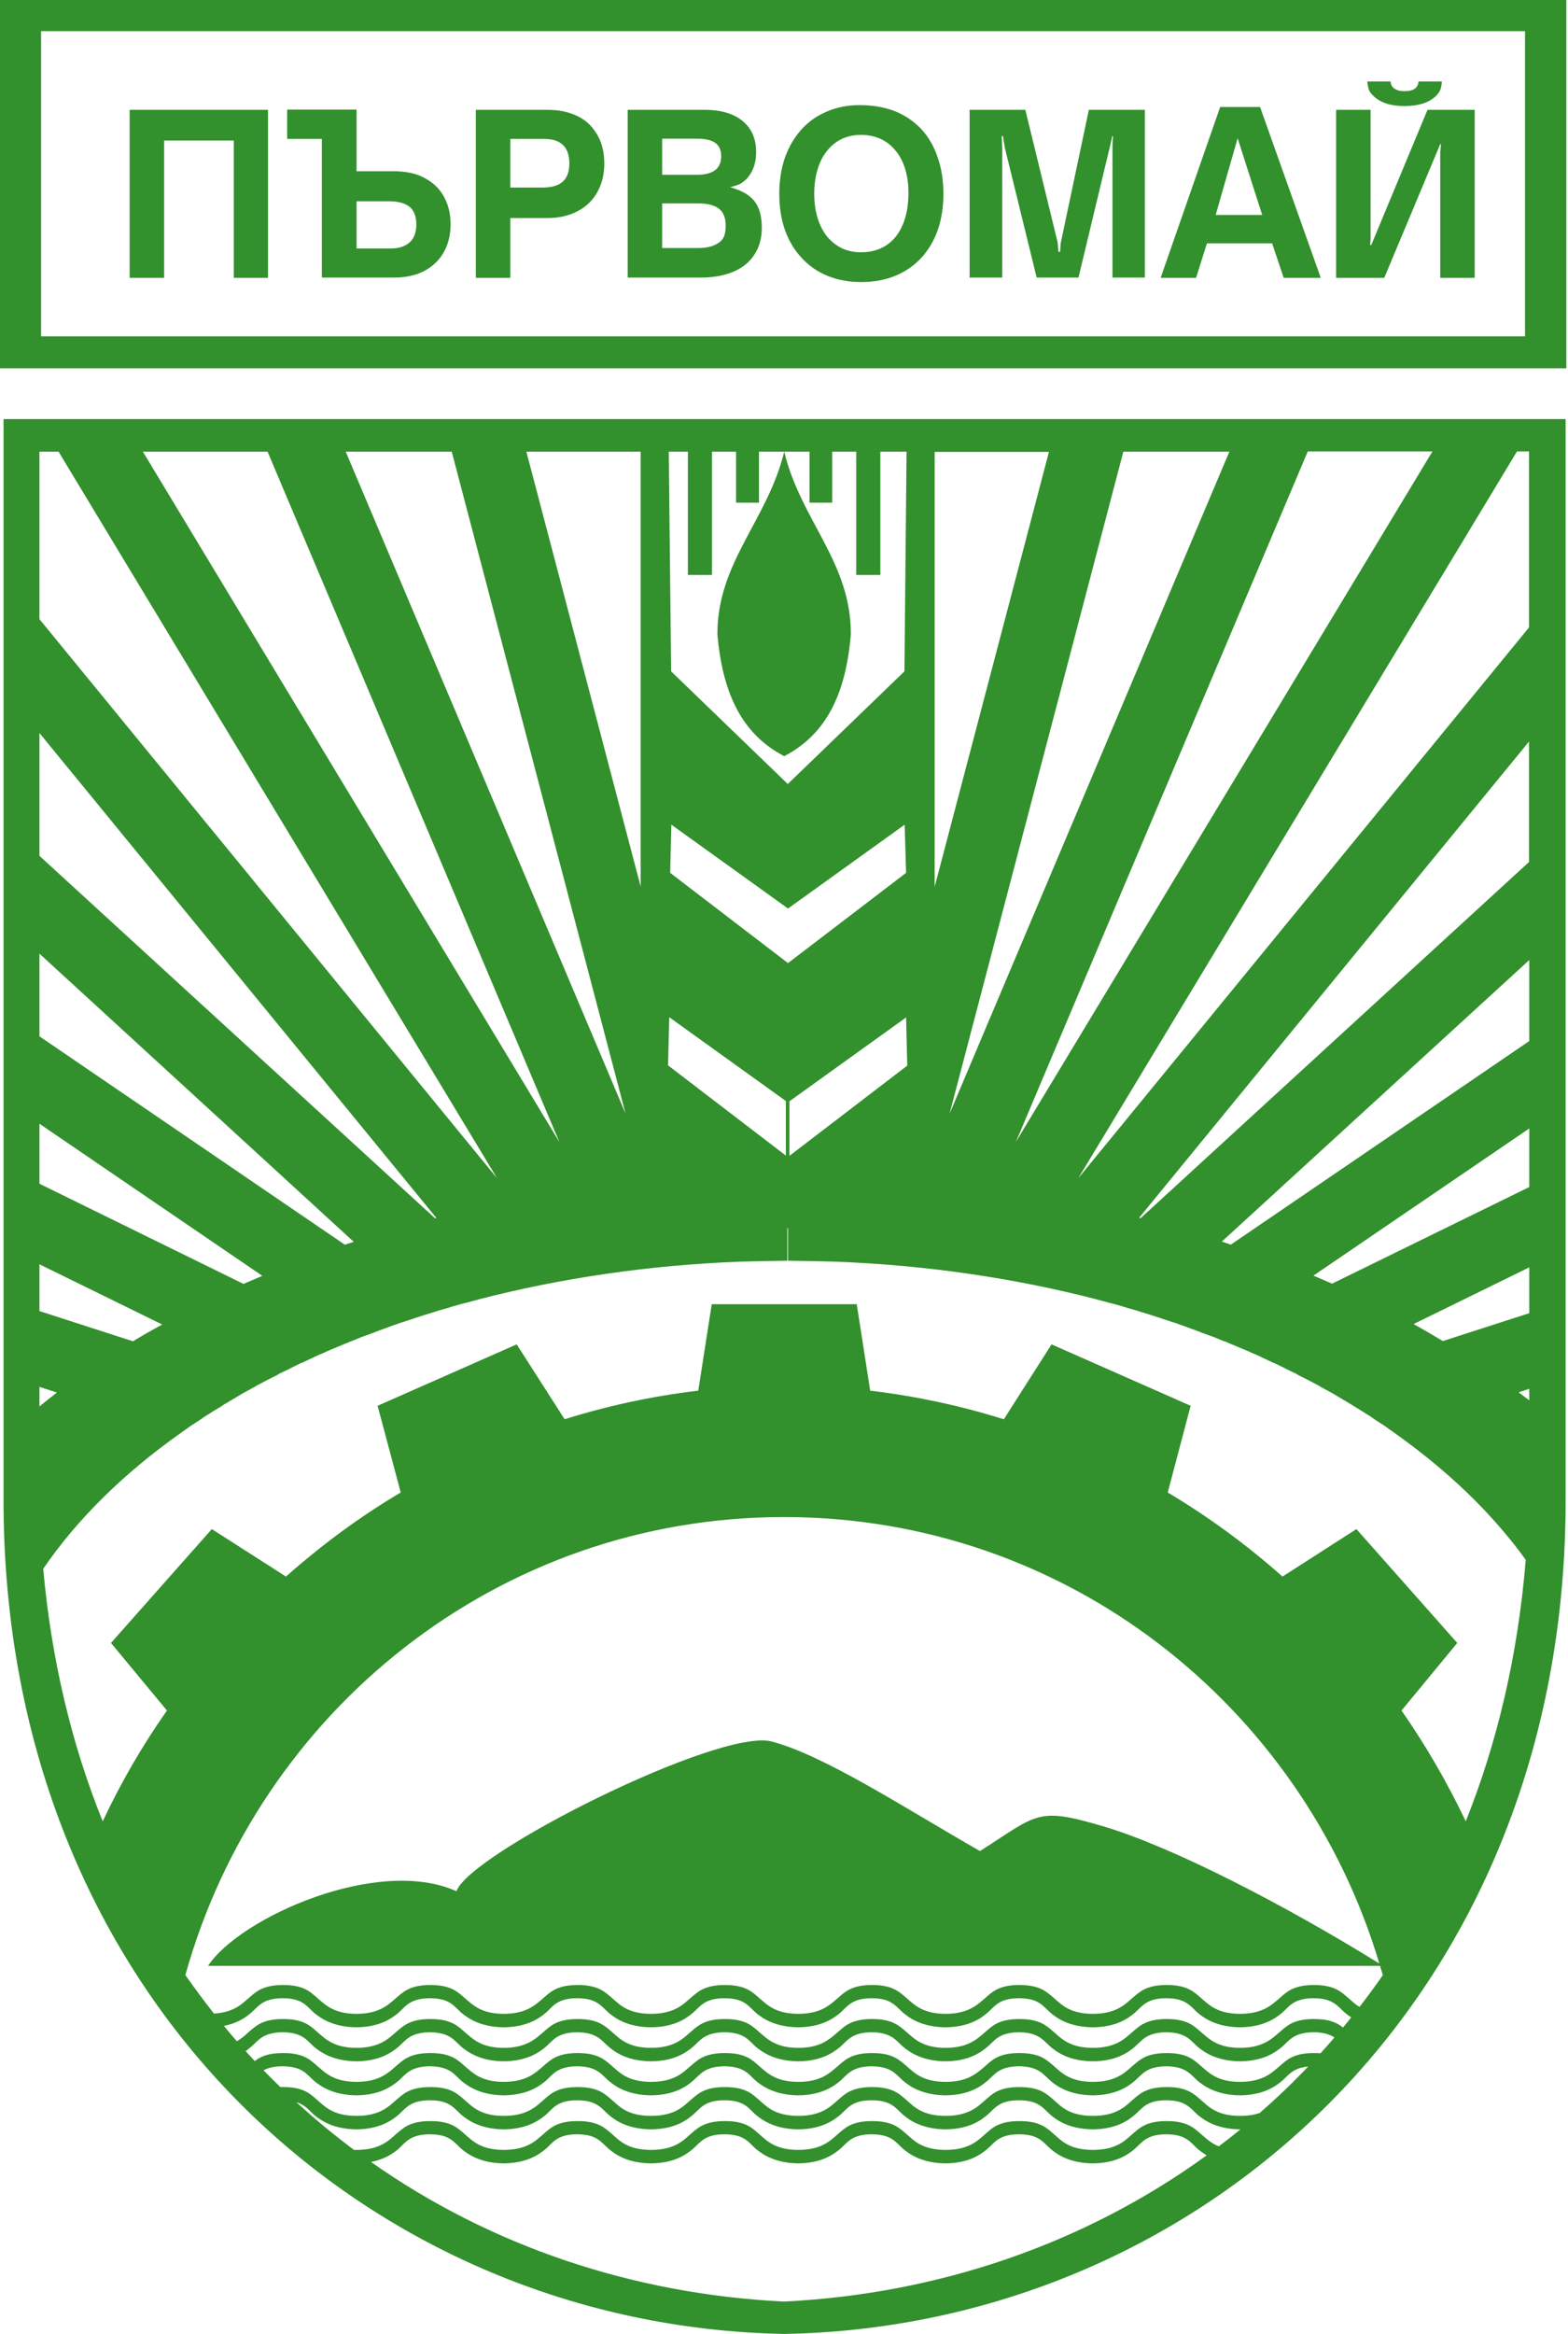 <svg version="1.2" xmlns="http://www.w3.org/2000/svg" viewBox="0 0 664 988" width="664" height="988">
	<title>Parvomay-pdf</title>
	<style>
		.s0 { fill: #32902d } 
	</style>
	<path id="Path 1" fill-rule="evenodd" class="s0" d="m1.5 177.4h661.5v456.6c0.5 213.6-156.1 350.9-330.8 354-174.7-3.1-331.2-140.4-330.7-354zm332.8 311.9l49.9-38.2-0.5-20.4-49.4 35.5zm-50-140.2l-0.5 20.4 49.9 38.2 50-38.2-0.6-20.4-49.4 35.5zm358.8 240.3q2.3 1.7 4.5 3.4v-4.9zm-44.5-28.9q6.3 3.5 12.4 7.2l36.6-11.8v-19.4zm-42.4-20.5q4 1.7 7.9 3.4l83.5-40.9v-24.8zm-38.8-14.4q1.9 0.6 3.8 1.3l126.4-86.2v-34.3zm-35-10.1q0.3 0.1 0.6 0.2l164.5-150.8v-51zm-25.8-16.7l190.9-233.2v-74.5h-5.1zm-26.4-15.4l176.4-292.3h-52.8zm-28.1-11.9l118.5-280.3h-44.9zm-6.3-96.1l48.4-184.1h-48.4zm-377.5 288.7c3.5 39 12.2 74.8 25.2 106.9 7.7-16.4 16.8-32.1 27.2-46.9l-23.7-28.6 42.7-48.2 31.4 20.1c15-13.3 31.2-25.3 48.6-35.6l-9.8-36.7 58.9-26 20.3 31.7c18.2-5.7 37.1-9.8 56.6-12.1l5.7-36.6h61.4l5.7 36.6c19.4 2.3 38.3 6.4 56.6 12.1l20.2-31.7 58.9 26-9.7 36.7c17.3 10.3 33.6 22.3 48.6 35.6l31.3-20.1 42.7 48.2-23.6 28.6c10.3 14.8 19.4 30.5 27.2 46.9 13.3-33.2 22.1-70.2 25.4-110.7-14.2-19.7-33.1-37.8-55.7-53.8q-0.5-0.4-1-0.7-1.3-0.9-2.5-1.8-0.8-0.5-1.5-1-1.4-0.9-2.8-1.8-0.8-0.6-1.7-1.2-1.3-0.9-2.7-1.7-0.7-0.5-1.4-0.9-1.6-1-3.2-2-0.7-0.4-1.3-0.8-1.8-1.1-3.7-2.2-0.3-0.2-0.5-0.3-2-1.2-4-2.4-0.4-0.2-0.8-0.4-2-1.1-4-2.2-0.4-0.2-0.8-0.5-4.5-2.4-9.1-4.7-0.2-0.2-0.4-0.3-2.3-1.1-4.6-2.2-0.2-0.1-0.3-0.2-2.3-1.1-4.5-2.2-0.2-0.1-0.4-0.1-2.2-1.1-4.5-2.1-0.3-0.2-0.7-0.4-2.2-1-4.4-1.9-0.4-0.2-0.8-0.4-2.1-0.9-4.3-1.8-0.6-0.3-1.1-0.5-2.1-0.8-4.1-1.7-0.7-0.3-1.4-0.5-1.9-0.8-3.9-1.6-0.9-0.3-1.7-0.6-1.9-0.7-3.8-1.4-0.9-0.4-1.8-0.7-1.9-0.7-3.8-1.4-0.9-0.3-1.9-0.7-1.7-0.6-3.4-1.2-1.1-0.3-2.2-0.7-1.5-0.5-3.1-1-1.3-0.5-2.7-0.9-1.4-0.5-2.8-0.9-1.5-0.5-3.2-1-1.1-0.3-2.2-0.7-2-0.6-3.9-1.1-1-0.3-1.9-0.6-2.1-0.6-4.2-1.2-0.8-0.2-1.7-0.4-2.4-0.7-4.9-1.3-0.5-0.2-1-0.3c-34.2-8.8-71.1-14.3-109.7-15.8q-10.1-0.3-20.4-0.4v-13.8l-0.1 0.1-0.2-0.1v13.8q-10.3 0.1-20.4 0.4c-38.6 1.5-75.5 7-109.7 15.8q-0.5 0.1-1 0.3-2.5 0.6-4.9 1.3-0.8 0.2-1.7 0.4-2.1 0.6-4.2 1.2-0.9 0.3-1.9 0.6-1.9 0.5-3.9 1.1-1.1 0.4-2.2 0.7-1.6 0.5-3.2 1-1.4 0.4-2.8 0.9-1.4 0.4-2.7 0.9-1.6 0.5-3.1 1-1.1 0.4-2.2 0.7-1.7 0.6-3.4 1.2-1 0.4-1.9 0.7-1.9 0.7-3.8 1.4-0.9 0.3-1.8 0.7-1.9 0.7-3.8 1.4-0.8 0.3-1.7 0.6-1.9 0.8-3.9 1.6-0.7 0.2-1.3 0.5-2.1 0.9-4.1 1.7-0.6 0.2-1.2 0.5-2.1 0.9-4.3 1.8-0.4 0.2-0.8 0.4-2.2 0.9-4.4 1.9-0.3 0.2-0.7 0.4-2.3 1-4.5 2.1-0.2 0-0.4 0.1-2.2 1.1-4.5 2.2-0.1 0.1-0.3 0.2-2.3 1.1-4.6 2.2-0.2 0.1-0.4 0.3-4.6 2.3-9.1 4.7-0.4 0.3-0.8 0.5-2 1.1-4 2.2-0.4 0.2-0.8 0.4-2 1.2-4 2.4-0.2 0.1-0.5 0.3-1.9 1.1-3.7 2.2-0.6 0.4-1.2 0.8-1.7 1-3.3 2-0.7 0.4-1.4 0.9-1.4 0.8-2.7 1.7-0.9 0.6-1.7 1.2-1.4 0.9-2.8 1.8-0.7 0.5-1.5 1-1.2 0.9-2.5 1.8-0.5 0.3-1 0.7c-24.1 17-43.9 36.4-58.4 57.6zm-1.6-77v8.3q3.6-3 7.4-5.9zm0-51.9v19.8l39.6 12.8q6.1-3.7 12.4-7.1zm0-59.5v25.4l86.4 42.4q4-1.7 8-3.4zm0-72v35l129.3 88.2q1.9-0.6 3.8-1.2zm0-93.4v52l167.5 153.4q0.3 0 0.6-0.1zm8.1-119.1h-8.1v70.9l193.8 236.7zm88.5 0h-52.8l176.4 292.3zm78 0h-44.9l118.5 280.2zm80 0h-48.4l48.4 184.1zm60.8 128.9c-17.9-9.3-26.1-26.5-28.3-51.5-0.1-30.6 21.2-48.3 28.3-77.4 7 29.1 28.4 46.8 28.2 77.4-2.1 25-10.3 42.2-28.2 51.5zm-10.7-128.9v21.6h-9.7v-21.6h-10.2v52.2h-10.2v-52.2h-8.1l1 93 49.4 47.7 49.4-47.7 0.9-93h-11.1v52.2h-10.2v-52.2h-10.2v21.6h-9.6v-21.6zm10.6 783.1c65.3-3.2 127.3-24.4 179-61.9-1.6-1-2.9-1.9-3.9-2.8-3-2.7-4.9-6.1-13.2-6.1-8.4 0-10.2 3.4-13.3 6.1-3 2.6-8.1 6.1-17.8 6.2-9.7-0.1-15-3.6-18-6.2-3.1-2.7-4.9-6.1-13.3-6.1-8.4 0-10.2 3.4-13.3 6.1-3 2.6-8.1 6.1-17.8 6.2-9.6-0.1-15-3.6-18-6.2-3.1-2.7-4.9-6.1-13.3-6.1-8.3 0-10.2 3.4-13.2 6.1-3.1 2.6-8.2 6.1-17.8 6.2-9.7-0.1-15-3.6-18.1-6.2-3-2.7-4.8-6.1-13.2-6.1-8.4 0-10.2 3.4-13.3 6.1-3 2.6-8.1 6.1-17.8 6.2-9.7-0.1-15-3.6-18-6.2-3.1-2.7-4.9-6.1-13.3-6.1-8.4 0-10.2 3.4-13.2 6.1-3.1 2.6-8.2 6.1-17.9 6.2-9.6-0.1-14.9-3.6-18-6.2-3-2.7-4.9-6.1-13.2-6.1-8.4 0-10.3 3.4-13.3 6.1-2.3 2-5.9 4.5-11.7 5.6 50.8 35.8 111.3 56 174.9 59.1zm-182.1-64.2q0.5 0 1.1 0c9.6 0 13.5-3.8 16.5-6.5 3.1-2.6 5.8-5.7 14.8-5.7 8.9 0 11.7 3.1 14.7 5.7 3.1 2.7 6.7 6.5 16.3 6.5 9.7 0 13.5-3.8 16.6-6.5 3-2.6 5.8-5.7 14.7-5.7 9 0 11.7 3.1 14.8 5.7 3 2.7 6.6 6.5 16.3 6.5 9.7 0 13.5-3.8 16.5-6.5 3.1-2.6 5.8-5.7 14.8-5.7 9 0 11.7 3.1 14.7 5.7 3.1 2.7 6.7 6.5 16.4 6.5 9.6 0 13.4-3.8 16.5-6.5 3-2.6 5.8-5.7 14.7-5.7 9 0 11.7 3.1 14.8 5.7 3 2.7 6.7 6.5 16.3 6.5 9.7 0 13.5-3.8 16.6-6.5 3-2.6 5.7-5.7 14.7-5.7 9 0 11.7 3.1 14.8 5.7 3 2.7 6.6 6.5 16.3 6.5 9.7 0 13.5-3.8 16.5-6.5 3.1-2.6 5.8-5.7 14.8-5.7 8.9 0 11.7 3.1 14.7 5.7 1.9 1.6 3.9 3.6 7.3 5q4.7-3.5 9.2-7.2-0.1 0-0.2 0c-9.6-0.1-14.9-3.6-18-6.2-3-2.7-4.9-6.1-13.2-6.1-8.4 0-10.2 3.4-13.3 6.1-3 2.6-8.1 6.1-17.8 6.2-9.7-0.1-15-3.6-18-6.2-3.1-2.7-4.9-6.1-13.3-6.1-8.4 0-10.2 3.4-13.3 6.1-3 2.6-8.1 6.1-17.8 6.2-9.6-0.1-15-3.6-18-6.2-3.1-2.7-4.9-6.1-13.3-6.1-8.3 0-10.2 3.4-13.2 6.1-3.1 2.6-8.2 6.1-17.8 6.2-9.7-0.1-15-3.6-18.1-6.2-3-2.7-4.8-6.1-13.2-6.1-8.4 0-10.2 3.4-13.3 6.1-3 2.6-8.1 6.1-17.8 6.2-9.7-0.1-15-3.6-18-6.2-3.1-2.7-4.9-6.1-13.3-6.1-8.4 0-10.2 3.4-13.2 6.1-3.1 2.6-8.2 6.1-17.9 6.2-9.6-0.1-14.9-3.6-18-6.2-3-2.7-4.9-6.1-13.2-6.1-8.4 0-10.3 3.4-13.3 6.1-3.1 2.6-8.2 6.1-17.8 6.2-9.7-0.1-15-3.6-18.1-6.2-2.1-1.9-3.7-4.2-7.4-5.3q11.8 10.8 24.4 20.2zm-38.3-33.7q3.5 3.6 7.1 7.1 0.6 0 1.2 0c9 0 11.7 3.1 14.7 5.7 3.1 2.7 6.7 6.5 16.4 6.5 9.6 0 13.5-3.8 16.5-6.5 3.1-2.6 5.8-5.7 14.8-5.7 8.9 0 11.7 3.1 14.7 5.7 3.1 2.7 6.7 6.5 16.3 6.5 9.7 0 13.5-3.8 16.6-6.5 3-2.6 5.8-5.7 14.7-5.7 9 0 11.7 3.1 14.8 5.7 3 2.7 6.6 6.5 16.3 6.5 9.7 0 13.5-3.8 16.5-6.5 3.1-2.6 5.8-5.7 14.8-5.7 9 0 11.7 3.1 14.7 5.7 3.1 2.7 6.7 6.5 16.4 6.5 9.6 0 13.4-3.8 16.5-6.5 3-2.6 5.8-5.7 14.7-5.7 9 0 11.7 3.1 14.8 5.7 3 2.7 6.7 6.5 16.3 6.5 9.7 0 13.5-3.8 16.6-6.5 3-2.6 5.7-5.7 14.7-5.7 9 0 11.7 3.1 14.8 5.7 3 2.7 6.6 6.5 16.3 6.5 9.7 0 13.5-3.8 16.5-6.5 3.1-2.6 5.8-5.7 14.8-5.7 8.9 0 11.7 3.1 14.7 5.7 3.1 2.7 6.7 6.5 16.3 6.5 3.5 0 6.2-0.5 8.3-1.2q10.7-9.3 20.6-19.7c-6.5 0.6-8.3 3.6-11 6-3.1 2.6-8.2 6.1-17.9 6.2-9.6-0.1-14.9-3.6-18-6.2-3-2.7-4.9-6-13.2-6.1-8.4 0.1-10.2 3.4-13.3 6.1-3 2.6-8.1 6.1-17.8 6.2-9.7-0.1-15-3.6-18-6.2-3.1-2.7-4.9-6-13.3-6.1-8.4 0.1-10.2 3.4-13.3 6.1-3 2.6-8.1 6.1-17.8 6.2-9.6-0.1-15-3.6-18-6.2-3.1-2.7-4.9-6-13.3-6.1-8.3 0.1-10.2 3.4-13.2 6.1-3.1 2.6-8.2 6.1-17.8 6.2-9.7-0.1-15-3.6-18.1-6.2-3-2.7-4.8-6-13.2-6.1-8.4 0.1-10.2 3.4-13.3 6.1-3 2.6-8.1 6.1-17.8 6.2-9.7-0.1-15-3.6-18-6.2-3.1-2.7-4.9-6-13.3-6.1-8.4 0.1-10.2 3.4-13.2 6.1-3.1 2.6-8.2 6.1-17.9 6.2-9.6-0.1-14.9-3.6-18-6.2-3-2.7-4.9-6-13.2-6.1-8.4 0.1-10.3 3.4-13.3 6.1-3.1 2.6-8.2 6.1-17.8 6.2-9.7-0.1-15-3.6-18.1-6.2-3-2.7-4.8-6-13.2-6.1-3.8 0-6.2 0.7-8.1 1.7zm-5.2-10c-0.7 0.6-1.5 1.2-2.4 1.9q1.9 2.1 3.9 4.2c2.4-1.9 5.6-3.4 12-3.4 9 0 11.7 3.1 14.7 5.7 3.1 2.6 6.7 6.5 16.4 6.5 9.6 0 13.5-3.9 16.5-6.5 3.1-2.6 5.8-5.7 14.8-5.7 8.9 0 11.7 3.1 14.7 5.7 3.1 2.6 6.7 6.5 16.3 6.5 9.7 0 13.5-3.9 16.6-6.5 3-2.6 5.8-5.7 14.7-5.7 9 0 11.7 3.1 14.8 5.7 3 2.6 6.6 6.5 16.3 6.5 9.7 0 13.5-3.9 16.5-6.5 3.1-2.6 5.8-5.7 14.8-5.7 9 0 11.7 3.1 14.7 5.7 3.1 2.6 6.7 6.5 16.4 6.5 9.6 0 13.4-3.9 16.5-6.5 3-2.6 5.8-5.7 14.7-5.7 9 0 11.7 3.1 14.8 5.7 3 2.6 6.7 6.5 16.3 6.5 9.7 0 13.5-3.9 16.6-6.5 3-2.6 5.7-5.7 14.7-5.7 9 0 11.7 3.1 14.8 5.7 3 2.6 6.6 6.5 16.3 6.5 9.7 0 13.5-3.9 16.5-6.5 3.1-2.6 5.8-5.7 14.8-5.7 8.9 0 11.7 3.1 14.7 5.7 3.1 2.6 6.7 6.5 16.3 6.5 9.7 0 13.5-3.9 16.6-6.5 3-2.6 5.8-5.7 14.7-5.7q1.5 0 2.8 0.1 3-3.3 5.9-6.7c-1.9-1.2-4.5-2.2-8.9-2.2-8.3 0.1-10.2 3.4-13.2 6.1-3.1 2.6-8.2 6.1-17.9 6.2-9.6-0.1-14.9-3.6-18-6.2-3-2.7-4.9-6-13.2-6.1-8.4 0.1-10.2 3.4-13.3 6.1-3 2.6-8.1 6.1-17.8 6.2-9.7-0.1-15-3.6-18-6.2-3.1-2.7-4.9-6-13.3-6.1-8.4 0.1-10.2 3.4-13.3 6.1-3 2.6-8.1 6.1-17.8 6.2-9.6-0.1-15-3.6-18-6.2-3.1-2.7-4.9-6-13.3-6.1-8.3 0.1-10.2 3.4-13.2 6.1-3.1 2.6-8.2 6.1-17.8 6.2-9.7-0.1-15-3.6-18.1-6.2-3-2.7-4.8-6-13.2-6.1-8.4 0.1-10.2 3.4-13.3 6.1-3 2.6-8.1 6.1-17.8 6.2-9.7-0.1-15-3.6-18-6.2-3.1-2.7-4.9-6-13.3-6.1-8.4 0.1-10.2 3.4-13.2 6.1-3.1 2.6-8.2 6.1-17.9 6.2-9.6-0.1-14.9-3.6-18-6.2-3-2.7-4.9-6-13.2-6.1-8.4 0.1-10.3 3.4-13.3 6.1-3.1 2.6-8.2 6.1-17.8 6.2-9.7-0.1-15-3.6-18.1-6.2-3-2.7-4.8-6-13.2-6.1-8.4 0.1-10.2 3.4-13.3 6.1zm479.2-30.3q-0.6-1.9-1.2-3.9h-496.3c13.4-20.4 71.9-46.6 105.2-31.6 5.6-16.1 111.2-69.1 133.4-63.4 22.3 5.8 56.6 28.3 88.3 46.4 24.8-15.8 24-18.9 53.1-10.2 28.8 8.7 75.6 32.8 116 57.8-32.6-109.1-132.6-189-252.1-189-121.2 0-222.4 82.3-253.5 193.9q5.9 8.4 12.1 16.3c8.2-0.5 11.7-3.9 14.5-6.4 3.1-2.6 5.8-5.7 14.8-5.7 9 0 11.7 3.1 14.7 5.7 3.1 2.6 6.7 6.5 16.4 6.5 9.6 0 13.5-3.9 16.5-6.5 3.1-2.6 5.8-5.7 14.8-5.7 8.9 0 11.7 3.1 14.7 5.7 3.1 2.6 6.7 6.5 16.3 6.5 9.7 0 13.5-3.9 16.6-6.5 3-2.6 5.8-5.7 14.7-5.7 9 0 11.7 3.1 14.8 5.7 3 2.6 6.6 6.5 16.3 6.5 9.7 0 13.5-3.9 16.5-6.5 3.1-2.6 5.8-5.7 14.8-5.7 9 0 11.7 3.1 14.7 5.7 3.1 2.6 6.7 6.5 16.4 6.5 9.6 0 13.4-3.9 16.5-6.5 3-2.6 5.8-5.7 14.7-5.7 9 0 11.7 3.1 14.8 5.7 3 2.6 6.7 6.5 16.3 6.5 9.7 0 13.5-3.9 16.6-6.5 3-2.6 5.7-5.7 14.7-5.7 9 0 11.7 3.1 14.8 5.7 3 2.6 6.6 6.5 16.3 6.5 9.7 0 13.5-3.9 16.5-6.5 3.1-2.6 5.8-5.7 14.8-5.7 8.9 0 11.7 3.1 14.7 5.7 3.1 2.6 6.7 6.5 16.3 6.5 9.7 0 13.5-3.9 16.6-6.5 3-2.6 5.8-5.7 14.7-5.7 9 0 11.7 3.1 14.8 5.7 1.3 1.1 2.6 2.4 4.5 3.6q5.1-6.6 9.9-13.5zm-479.2 15.9c-2.3 2-5.8 4.5-11.6 5.6q2.7 3.3 5.5 6.5c2.1-1.2 3.5-2.5 4.8-3.7 3.1-2.6 5.8-5.7 14.8-5.7 9 0 11.7 3.1 14.7 5.7 3.1 2.6 6.7 6.5 16.4 6.5 9.6 0 13.5-3.9 16.5-6.5 3.1-2.6 5.8-5.7 14.8-5.7 8.9 0 11.7 3.1 14.7 5.7 3.1 2.6 6.7 6.5 16.3 6.5 9.7 0 13.5-3.9 16.6-6.5 3-2.6 5.8-5.7 14.7-5.7 9 0 11.7 3.1 14.8 5.7 3 2.6 6.6 6.5 16.3 6.5 9.7 0 13.5-3.9 16.5-6.5 3.1-2.6 5.8-5.7 14.8-5.7 9 0 11.7 3.1 14.7 5.7 3.1 2.6 6.7 6.5 16.4 6.5 9.6 0 13.4-3.9 16.5-6.5 3-2.6 5.8-5.7 14.7-5.7 9 0 11.7 3.1 14.8 5.7 3 2.6 6.7 6.5 16.3 6.5 9.7 0 13.5-3.9 16.6-6.5 3-2.6 5.7-5.7 14.7-5.7 9 0 11.7 3.1 14.8 5.7 3 2.6 6.6 6.5 16.3 6.5 9.7 0 13.5-3.9 16.5-6.5 3.1-2.6 5.8-5.7 14.8-5.7 8.9 0 11.7 3.1 14.7 5.7 3.1 2.6 6.7 6.5 16.3 6.5 9.7 0 13.5-3.9 16.6-6.5 3-2.6 5.8-5.7 14.7-5.7 6.6 0 9.9 1.6 12.3 3.6q1.8-2.1 3.5-4.3c-1.1-0.7-2-1.4-2.7-2-3.1-2.7-4.9-6.1-13.3-6.1-8.3 0-10.2 3.4-13.2 6.1-3.1 2.6-8.2 6.1-17.9 6.2-9.6-0.1-14.9-3.6-18-6.2-3-2.7-4.9-6.1-13.2-6.1-8.4 0-10.2 3.4-13.3 6.1-3 2.6-8.1 6.1-17.8 6.2-9.7-0.1-15-3.6-18-6.2-3.1-2.7-4.9-6.1-13.3-6.1-8.4 0-10.2 3.4-13.3 6.1-3 2.6-8.1 6.1-17.8 6.2-9.6-0.1-15-3.6-18-6.2-3.1-2.7-4.9-6.1-13.3-6.1-8.3 0-10.2 3.4-13.2 6.1-3.1 2.6-8.2 6.1-17.8 6.2-9.7-0.1-15-3.6-18.1-6.2-3-2.7-4.8-6.1-13.2-6.1-8.4 0-10.2 3.4-13.3 6.1-3 2.6-8.1 6.1-17.8 6.2-9.7-0.1-15-3.6-18-6.2-3.1-2.7-4.9-6.1-13.3-6.1-8.4 0-10.2 3.4-13.2 6.1-3.1 2.6-8.2 6.1-17.9 6.2-9.6-0.1-14.9-3.6-18-6.2-3-2.7-4.9-6.1-13.2-6.1-8.4 0-10.3 3.4-13.3 6.1-3.1 2.6-8.2 6.1-17.8 6.2-9.7-0.1-15-3.6-18.1-6.2-3-2.7-4.8-6.1-13.2-6.1-8.4 0-10.2 3.4-13.3 6.1zm-106.6-852.4h663.5v156.3h-663.5zm17.6 142.8h628.4v-129.2h-628.4zm571.5-107.9q0 1.9 1.6 3 1.5 1.1 4.3 1.1 5.6 0 5.9-4.1h9.9q-0.2 2.4-0.7 3.6-0.5 1.2-1.9 2.6-4.4 4.2-13.2 4.2-8.8 0-13.1-4.2-1.4-1.3-1.9-2.4-0.5-1.2-0.8-3.8zm-72.2 10.8h16.9l25.7 72.3h-15.7l-4.9-14.6h-27.6l-4.6 14.6h-15zm7.4 13.2l-9.3 32.5h19.7zm-99.7 59h-13.8v-71h23.6l13.7 56.2 0.3 3.9h0.7l0.3-3.8 11.9-56.3h23.7v71h-13.7v-55.4l0.2-4.5h-0.3l-1 4.5-13.3 55.4h-17.7l-13.4-54.6-0.9-5.3h-0.5l0.2 5.2zm-60.4-73q8.2 0 14.8 2.5 6.5 2.6 11.2 7.5 4.6 4.9 7 11.9 2.5 7 2.5 15.6 0 8.5-2.4 15.4-2.5 7-7.1 11.9-4.6 4.9-11 7.5-6.4 2.6-14.3 2.6-7.8 0-14.2-2.6-6.4-2.6-11-7.6-4.6-4.9-7.1-11.8-2.4-6.9-2.4-15.4 0-8.3 2.4-15.3 2.5-6.9 7-11.9 4.5-5 10.8-7.6 6.3-2.7 13.8-2.7zm-19.2 37.5q0 5.6 1.4 10.2 1.4 4.6 4 7.9 2.7 3.2 6.3 5 3.7 1.7 8.1 1.7 6.2 0 10.8-3 4.5-3 6.9-8.7 2.4-5.7 2.4-13.5 0-5.6-1.4-10.1-1.4-4.6-4.1-7.8-2.6-3.2-6.3-4.9-3.7-1.7-8.3-1.7-4.4 0-8.1 1.7-3.7 1.8-6.3 5.1c-1.8 2.2-3.1 4.8-4 7.9q-1.4 4.6-1.4 10.2zm-35.6-2.8q3.4 1.1 5.2 2 1.9 0.9 3.6 2.4 4.6 4 4.6 12.8 0 6.6-3.1 11.3-3 4.8-8.9 7.3-5.8 2.5-13.9 2.5h-30.9v-71h32q7-0.1 12.1 2 5 2.1 7.7 6.2 2.6 4 2.6 9.7 0 7-4.1 11.4-1.5 1.4-2.8 2.1-1.4 0.7-4.1 1.3zm-28.8 6.9v18.9h15.2q4.3 0 7.1-1.3 2.6-1.2 3.6-3 1-1.8 1-5.2 0-4.9-2.8-7.1-2.8-2.3-9-2.3zm0-12.1h14.6q10.4 0 10.4-7.8 0-4-2.5-5.7-2.4-1.8-8-1.8h-14.5zm-64.3 18.3v25.3h-14.6v-71.1h30.5q5.5 0 10 1.6 4.4 1.5 7.5 4.5 3.1 3.1 4.8 7.3 1.6 4.2 1.6 9.4 0 6.8-3 12.1-2.9 5.2-8.3 8-5.5 2.9-12.7 2.9zm0-12.9h13.5q6 0 8.7-2.5 2.8-2.5 2.8-7.7 0-10.4-10.7-10.4h-14.3zm-65.1-6.9h15.9q5.4 0 9.9 1.5c2.9 1.1 5.4 2.6 7.5 4.5q3.1 2.9 4.8 7.1 1.7 4.2 1.7 9.3 0 5.2-1.7 9.4-1.7 4.2-4.8 7.1-3.2 3-7.6 4.6-4.5 1.5-9.8 1.5h-30.6v-58.7h-14.7v-12.4h29.4zm0 12.7v20h14.2q5.4 0 8.3-2.6 2.8-2.6 2.8-7.6 0-5-2.8-7.4-2.9-2.4-8.9-2.4zm-37.5-38.7v71.1h-14.5v-58.1h-29.5v58.1h-14.6v-71.1zm511 0v71.1h-14.6v-53.2l0.3-3.4h-0.3l-23.7 56.6h-20.4v-71.1h14.6v54.6l-0.2 2.6h0.5l23.8-57.2zm-291.7 419.6l-49.4-35.5-0.5 20.4 49.9 38.2z"/>
</svg>